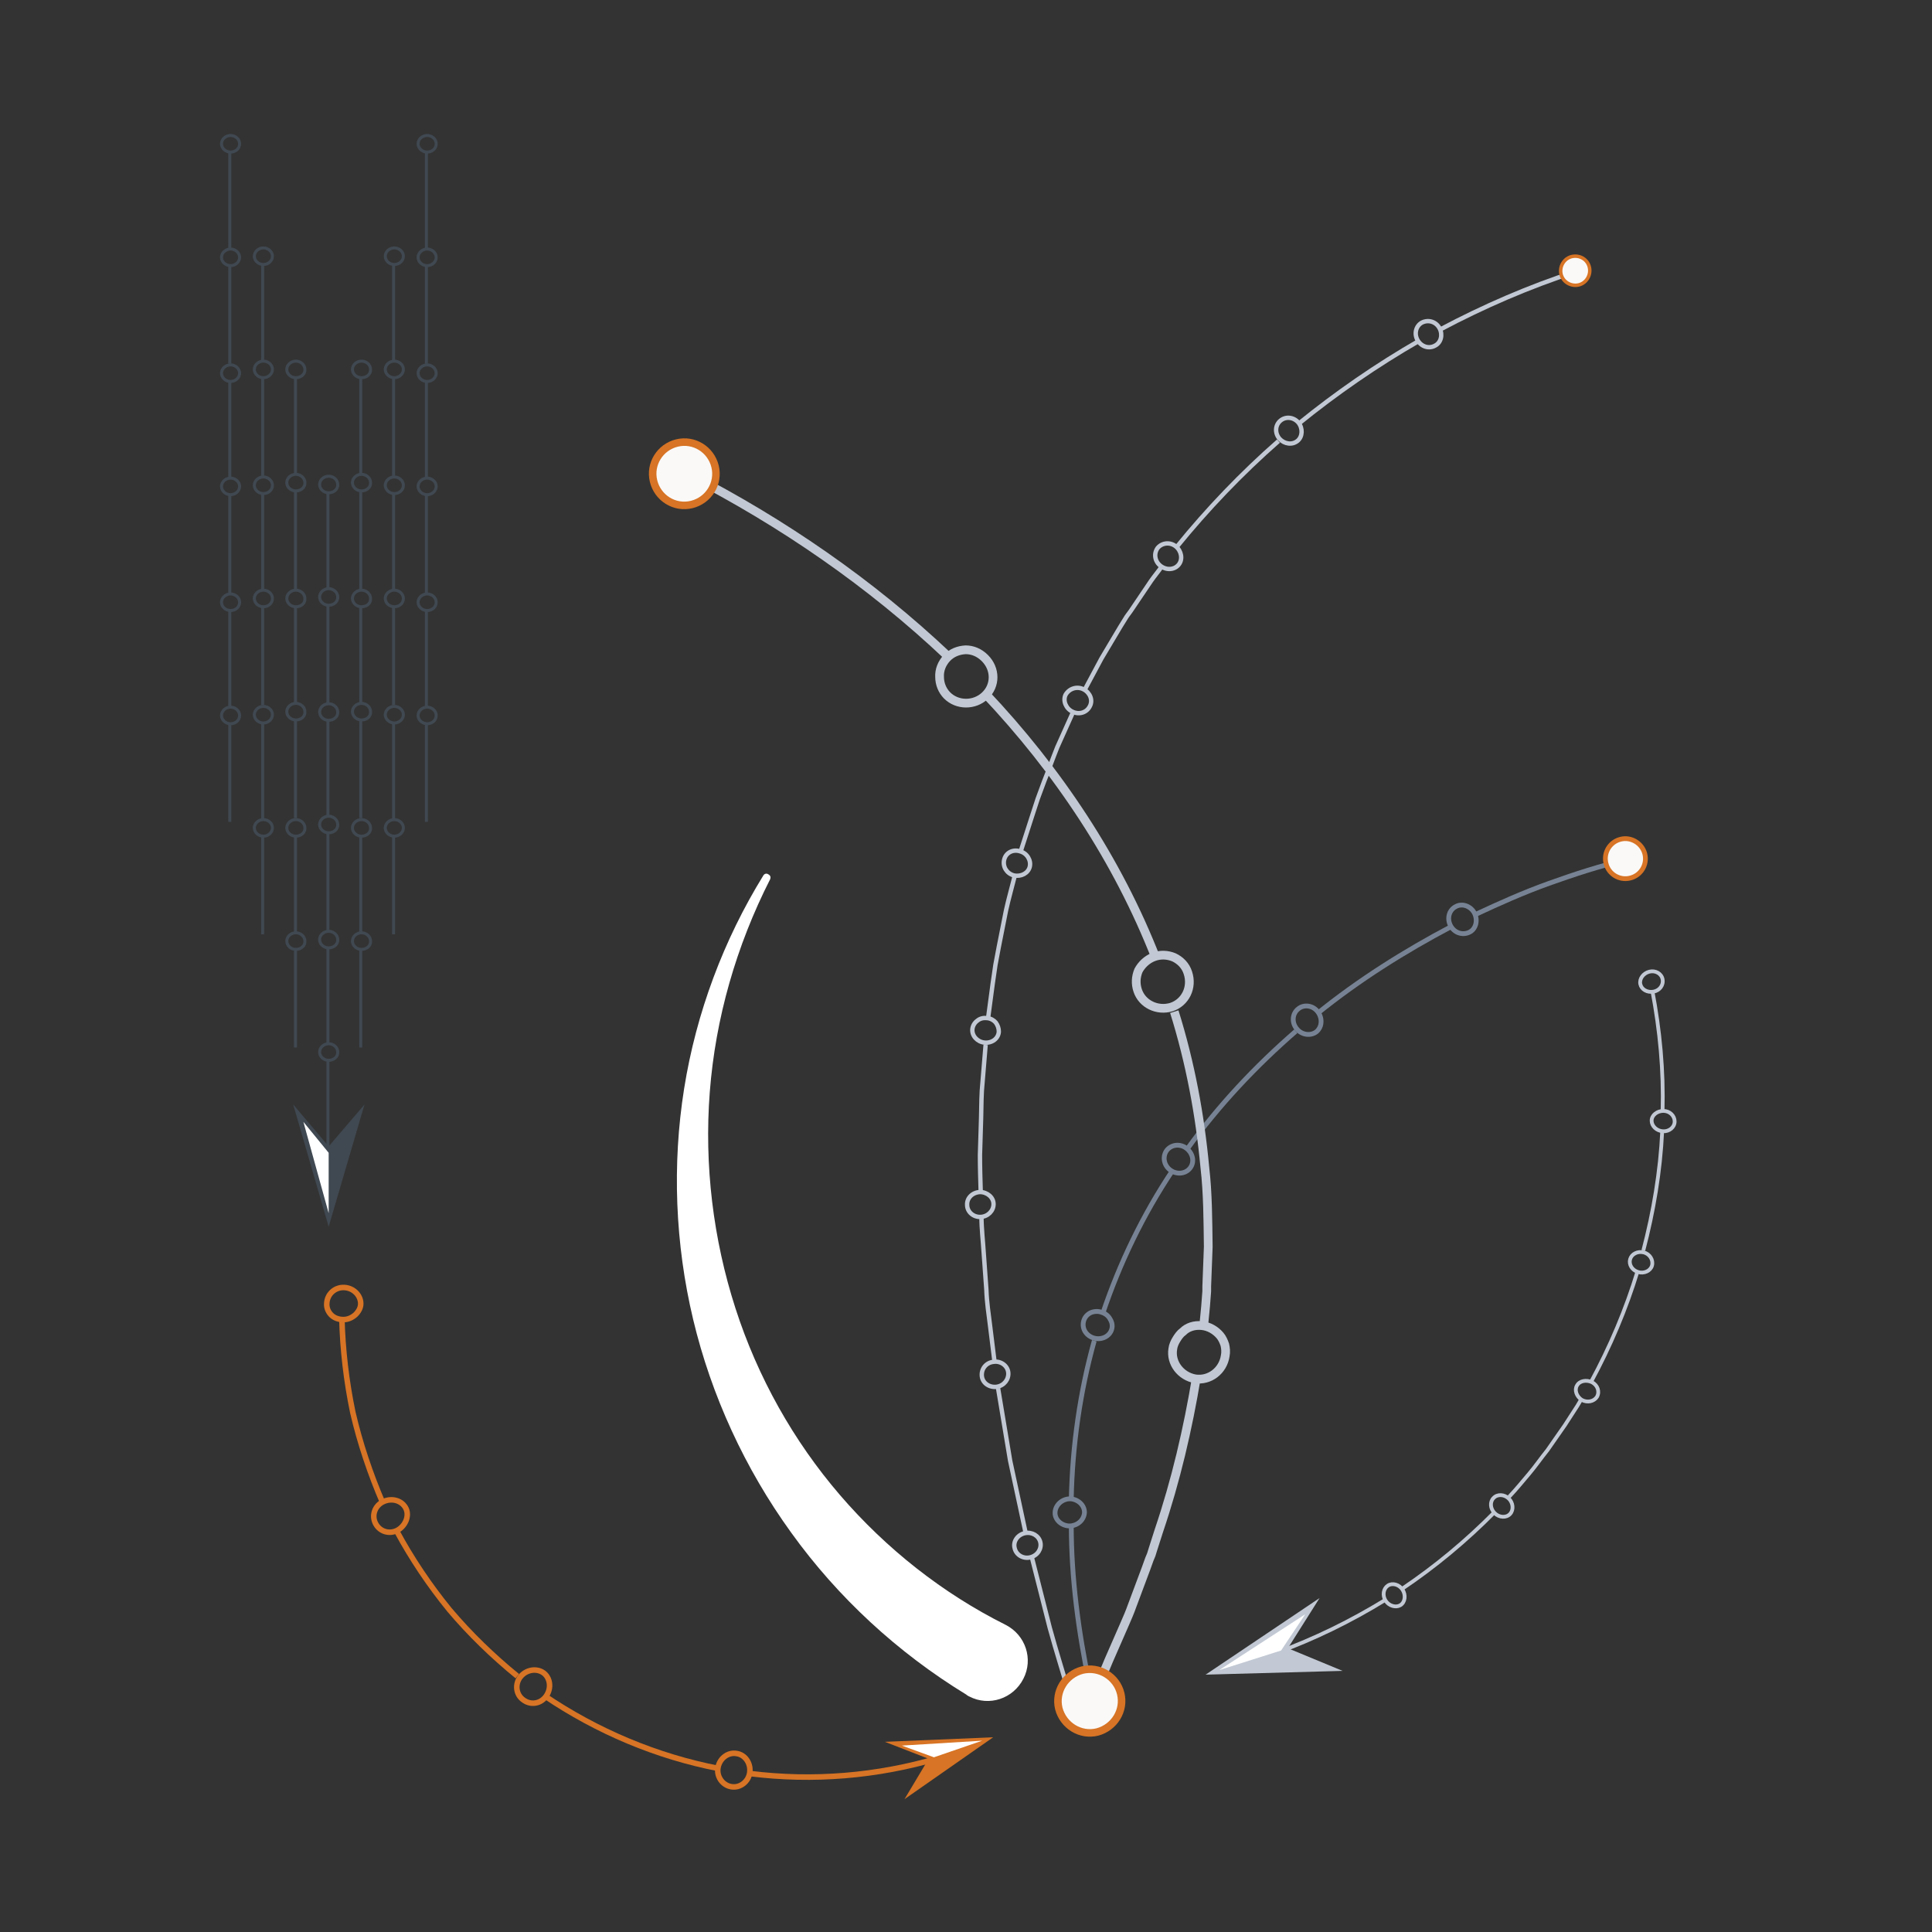 <?xml version="1.0" encoding="utf-8"?>
<!-- Generator: Adobe Illustrator 23.0.4, SVG Export Plug-In . SVG Version: 6.00 Build 0)  -->
<svg version="1.1" id="Layer_1" xmlns="http://www.w3.org/2000/svg" xmlns:xlink="http://www.w3.org/1999/xlink" x="0px" y="0px"
	 viewBox="0 0 512 512" style="enable-background:new 0 0 512 512;" xml:space="preserve">
<rect x="0" y="0" width="512" height="512" fill="#333333" stroke="none"/>
<style type="text/css">
	.st0{fill:#FFFFFF;}
	.st1{fill:none;stroke:#404851;stroke-width:0.8;stroke-miterlimit:10;}
	.st2{fill:#404851;}
	.st3{fill:none;stroke:#778394;stroke-width:1.27;stroke-miterlimit:10;}
	.st4{fill:none;stroke:#C2C9D4;stroke-width:2.312;stroke-miterlimit:10;}
	.st5{fill:none;stroke:#C2C9D4;stroke-width:1.156;stroke-miterlimit:10;}
	.st6{fill:#FAF9F8;stroke:#D77425;stroke-width:2;stroke-miterlimit:10;}
	.st7{fill:#FAF9F8;stroke:#D77425;stroke-width:1.264;stroke-miterlimit:10;}
	.st8{fill:#FAF9F8;stroke:#D77425;stroke-width:0.919;stroke-miterlimit:10;}
	.st9{fill:#FAF9F8;stroke:#D77425;stroke-width:1.997;stroke-miterlimit:10;}
	.st10{fill:none;stroke:#C2C9D4;stroke-miterlimit:10;}
	.st11{fill:#C2C9D4;}
	.st12{fill:none;stroke:#D77425;stroke-width:1.466;stroke-miterlimit:10;}
	.st13{fill:#D77425;}
</style>
<g>
	<path class="st0" d="M204.1,233c-9,17.7-14.5,36.9-16,56.4c-1.5,19.4,0.9,39,6.8,57.3c5.9,18.3,15.4,35.2,27.7,49.5
		c12.3,14.3,27.3,26.1,43.9,34.4c5.3,2.7,7.4,9.1,4.7,14.3c-2.7,5.3-9.1,7.4-14.3,4.7c-0.3-0.1-0.5-0.3-0.7-0.4l-0.1-0.1
		c-18.2-11.1-34.1-25.8-46.4-42.9c-12.3-17-21.2-36.4-26-56.5c-4.8-20.1-5.6-41.1-2.4-61.2c3.2-20.1,10.5-39.5,21-56.5l0,0
		c0.3-0.5,0.9-0.6,1.3-0.3C204.2,232,204.3,232.5,204.1,233z"/>
</g>
<g>
	<g>
		<g>
			<g>
				<path class="st1" d="M113.2,40.3c-1.3,0-2.4-1-2.4-2.2c0-1.2,1.1-2.2,2.4-2.2c1.3,0,2.4,1,2.4,2.2
					C115.6,39.4,114.5,40.3,113.2,40.3z"/>
				<path class="st1" d="M113.2,70.4c-1.3,0-2.4-1-2.4-2.2c0-1.2,1.1-2.2,2.4-2.2c1.3,0,2.4,1,2.4,2.2
					C115.6,69.4,114.5,70.4,113.2,70.4z"/>
				<line class="st1" x1="113" y1="40.1" x2="113" y2="66.1"/>
				<line class="st1" x1="113" y1="70.4" x2="113" y2="96.4"/>
			</g>
			<g>
				<path class="st1" d="M113.2,101.1c-1.3,0-2.4-1-2.4-2.2c0-1.2,1.1-2.2,2.4-2.2c1.3,0,2.4,1,2.4,2.2
					C115.6,100.1,114.5,101.1,113.2,101.1z"/>
				<path class="st1" d="M113.2,131.1c-1.3,0-2.4-1-2.4-2.2c0-1.2,1.1-2.2,2.4-2.2c1.3,0,2.4,1,2.4,2.2
					C115.6,130.1,114.5,131.1,113.2,131.1z"/>
				<line class="st1" x1="113" y1="100.9" x2="113" y2="126.9"/>
				<line class="st1" x1="113" y1="131.1" x2="113" y2="157.1"/>
			</g>
			<g>
				<path class="st1" d="M113.2,161.8c-1.3,0-2.4-1-2.4-2.2c0-1.2,1.1-2.2,2.4-2.2c1.3,0,2.4,1,2.4,2.2
					C115.6,160.9,114.5,161.8,113.2,161.8z"/>
				<path class="st1" d="M113.2,191.8c-1.3,0-2.4-1-2.4-2.2c0-1.2,1.1-2.2,2.4-2.2c1.3,0,2.4,1,2.4,2.2
					C115.6,190.9,114.5,191.8,113.2,191.8z"/>
				<line class="st1" x1="113" y1="161.6" x2="113" y2="187.6"/>
				<line class="st1" x1="113" y1="191.9" x2="113" y2="217.8"/>
			</g>
		</g>
	</g>
</g>
<g>
	<g>
		<g>
			<g>
				<path class="st1" d="M104.5,70.1c-1.3,0-2.4-1-2.4-2.2c0-1.2,1.1-2.2,2.4-2.2c1.3,0,2.4,1,2.4,2.2
					C106.9,69.1,105.8,70.1,104.5,70.1z"/>
				<path class="st1" d="M104.5,100.1c-1.3,0-2.4-1-2.4-2.2c0-1.2,1.1-2.2,2.4-2.2c1.3,0,2.4,1,2.4,2.2
					C106.9,99.1,105.8,100.1,104.5,100.1z"/>
				<line class="st1" x1="104.3" y1="69.9" x2="104.3" y2="95.8"/>
				<line class="st1" x1="104.3" y1="100.1" x2="104.3" y2="126.1"/>
			</g>
			<g>
				<path class="st1" d="M104.5,130.8c-1.3,0-2.4-1-2.4-2.2c0-1.2,1.1-2.2,2.4-2.2c1.3,0,2.4,1,2.4,2.2
					C106.9,129.9,105.8,130.8,104.5,130.8z"/>
				<path class="st1" d="M104.5,160.8c-1.3,0-2.4-1-2.4-2.2c0-1.2,1.1-2.2,2.4-2.2c1.3,0,2.4,1,2.4,2.2
					C106.9,159.9,105.8,160.8,104.5,160.8z"/>
				<line class="st1" x1="104.3" y1="130.6" x2="104.3" y2="156.6"/>
				<line class="st1" x1="104.3" y1="160.9" x2="104.3" y2="186.8"/>
			</g>
			<g>
				<path class="st1" d="M104.5,191.6c-1.3,0-2.4-1-2.4-2.2c0-1.2,1.1-2.2,2.4-2.2c1.3,0,2.4,1,2.4,2.2
					C106.9,190.6,105.8,191.6,104.5,191.6z"/>
				<path class="st1" d="M104.5,221.6c-1.3,0-2.4-1-2.4-2.2c0-1.2,1.1-2.2,2.4-2.2c1.3,0,2.4,1,2.4,2.2
					C106.9,220.6,105.8,221.6,104.5,221.6z"/>
				<line class="st1" x1="104.3" y1="191.4" x2="104.3" y2="217.3"/>
				<line class="st1" x1="104.3" y1="221.6" x2="104.3" y2="247.6"/>
			</g>
		</g>
	</g>
</g>
<g>
	<g>
		<g>
			<g>
				<path class="st1" d="M95.8,100.1c-1.3,0-2.4-1-2.4-2.2c0-1.2,1.1-2.2,2.4-2.2c1.3,0,2.4,1,2.4,2.2
					C98.3,99.1,97.2,100.1,95.8,100.1z"/>
				<path class="st1" d="M95.8,130.1c-1.3,0-2.4-1-2.4-2.2c0-1.2,1.1-2.2,2.4-2.2c1.3,0,2.4,1,2.4,2.2
					C98.3,129.1,97.2,130.1,95.8,130.1z"/>
				<line class="st1" x1="95.6" y1="99.9" x2="95.6" y2="125.8"/>
				<line class="st1" x1="95.6" y1="130.1" x2="95.6" y2="156.1"/>
			</g>
			<g>
				<path class="st1" d="M95.8,160.8c-1.3,0-2.4-1-2.4-2.2c0-1.2,1.1-2.2,2.4-2.2c1.3,0,2.4,1,2.4,2.2
					C98.3,159.9,97.2,160.8,95.8,160.8z"/>
				<path class="st1" d="M95.8,190.8c-1.3,0-2.4-1-2.4-2.2c0-1.2,1.1-2.2,2.4-2.2c1.3,0,2.4,1,2.4,2.2
					C98.3,189.9,97.2,190.8,95.8,190.8z"/>
				<line class="st1" x1="95.6" y1="160.6" x2="95.6" y2="186.6"/>
				<line class="st1" x1="95.6" y1="190.9" x2="95.6" y2="216.8"/>
			</g>
			<g>
				<path class="st1" d="M95.8,221.6c-1.3,0-2.4-1-2.4-2.2c0-1.2,1.1-2.2,2.4-2.2c1.3,0,2.4,1,2.4,2.2
					C98.3,220.6,97.2,221.6,95.8,221.6z"/>
				<path class="st1" d="M95.8,251.6c-1.3,0-2.4-1-2.4-2.2c0-1.2,1.1-2.2,2.4-2.2c1.3,0,2.4,1,2.4,2.2
					C98.3,250.6,97.2,251.6,95.8,251.6z"/>
				<line class="st1" x1="95.6" y1="221.4" x2="95.6" y2="247.3"/>
				<line class="st1" x1="95.6" y1="251.6" x2="95.6" y2="277.6"/>
			</g>
		</g>
	</g>
</g>
<g>
	<g>
		<g>
			<path class="st1" d="M87.1,130.6c-1.3,0-2.4-1-2.4-2.2c0-1.2,1.1-2.2,2.4-2.2c1.3,0,2.4,1,2.4,2.2
				C89.6,129.6,88.5,130.6,87.1,130.6z"/>
			<path class="st1" d="M87.1,160.4c-1.3,0-2.4-1-2.4-2.2c0-1.2,1.1-2.2,2.4-2.2c1.3,0,2.4,1,2.4,2.2
				C89.6,159.4,88.5,160.4,87.1,160.4z"/>
			<line class="st1" x1="86.9" y1="130.4" x2="86.9" y2="156.2"/>
			<line class="st1" x1="86.9" y1="160.4" x2="86.9" y2="186.2"/>
		</g>
		<g>
			<path class="st1" d="M87.1,190.9c-1.3,0-2.4-1-2.4-2.2c0-1.2,1.1-2.2,2.4-2.2c1.3,0,2.4,1,2.4,2.2
				C89.6,189.9,88.5,190.9,87.1,190.9z"/>
			<path class="st1" d="M87.1,220.7c-1.3,0-2.4-1-2.4-2.2c0-1.2,1.1-2.2,2.4-2.2c1.3,0,2.4,1,2.4,2.2
				C89.6,219.7,88.5,220.7,87.1,220.7z"/>
			<line class="st1" x1="86.9" y1="190.7" x2="86.9" y2="216.5"/>
			<line class="st1" x1="86.9" y1="220.7" x2="86.9" y2="246.5"/>
		</g>
		<g>
			<path class="st1" d="M87.1,251.2c-1.3,0-2.4-1-2.4-2.2c0-1.2,1.1-2.2,2.4-2.2c1.3,0,2.4,1,2.4,2.2
				C89.6,250.2,88.5,251.2,87.1,251.2z"/>
			<path class="st1" d="M87.1,281c-1.3,0-2.4-1-2.4-2.2c0-1.2,1.1-2.2,2.4-2.2c1.3,0,2.4,1,2.4,2.2C89.6,280,88.5,281,87.1,281z"/>
			<line class="st1" x1="86.9" y1="251" x2="86.9" y2="276.8"/>
			<line class="st1" x1="86.9" y1="281" x2="86.9" y2="306.8"/>
		</g>
		<g>
			<polygon class="st2" points="77.7,292.7 87.1,303.8 96.6,292.7 87.1,325.1 			"/>
			<polygon class="st0" points="80.4,297.3 87.1,321.5 87.1,305.5 			"/>
		</g>
	</g>
</g>
<g>
	<g>
		<g>
			<g>
				<path class="st1" d="M78.4,100.1c-1.3,0-2.4-1-2.4-2.2c0-1.2,1.1-2.2,2.4-2.2c1.3,0,2.4,1,2.4,2.2
					C80.9,99.1,79.8,100.1,78.4,100.1z"/>
				<path class="st1" d="M78.4,130.1c-1.3,0-2.4-1-2.4-2.2c0-1.2,1.1-2.2,2.4-2.2c1.3,0,2.4,1,2.4,2.2
					C80.9,129.1,79.8,130.1,78.4,130.1z"/>
				<line class="st1" x1="78.3" y1="99.9" x2="78.3" y2="125.8"/>
				<line class="st1" x1="78.3" y1="130.1" x2="78.3" y2="156.1"/>
			</g>
			<g>
				<path class="st1" d="M78.4,160.8c-1.3,0-2.4-1-2.4-2.2c0-1.2,1.1-2.2,2.4-2.2c1.3,0,2.4,1,2.4,2.2
					C80.9,159.9,79.8,160.8,78.4,160.8z"/>
				<path class="st1" d="M78.4,190.8c-1.3,0-2.4-1-2.4-2.2c0-1.2,1.1-2.2,2.4-2.2c1.3,0,2.4,1,2.4,2.2
					C80.9,189.9,79.8,190.8,78.4,190.8z"/>
				<line class="st1" x1="78.3" y1="160.6" x2="78.3" y2="186.6"/>
				<line class="st1" x1="78.3" y1="190.9" x2="78.3" y2="216.8"/>
			</g>
			<g>
				<path class="st1" d="M78.4,221.6c-1.3,0-2.4-1-2.4-2.2c0-1.2,1.1-2.2,2.4-2.2c1.3,0,2.4,1,2.4,2.2
					C80.9,220.6,79.8,221.6,78.4,221.6z"/>
				<path class="st1" d="M78.4,251.6c-1.3,0-2.4-1-2.4-2.2c0-1.2,1.1-2.2,2.4-2.2c1.3,0,2.4,1,2.4,2.2
					C80.9,250.6,79.8,251.6,78.4,251.6z"/>
				<line class="st1" x1="78.3" y1="221.4" x2="78.3" y2="247.3"/>
				<line class="st1" x1="78.3" y1="251.6" x2="78.3" y2="277.6"/>
			</g>
		</g>
	</g>
</g>
<g>
	<g>
		<g>
			<g>
				<path class="st1" d="M69.8,70.1c-1.3,0-2.4-1-2.4-2.2c0-1.2,1.1-2.2,2.4-2.2c1.3,0,2.4,1,2.4,2.2C72.2,69.1,71.1,70.1,69.8,70.1
					z"/>
				<path class="st1" d="M69.8,100.1c-1.3,0-2.4-1-2.4-2.2c0-1.2,1.1-2.2,2.4-2.2c1.3,0,2.4,1,2.4,2.2
					C72.2,99.1,71.1,100.1,69.8,100.1z"/>
				<line class="st1" x1="69.6" y1="69.9" x2="69.6" y2="95.8"/>
				<line class="st1" x1="69.6" y1="100.1" x2="69.6" y2="126.1"/>
			</g>
			<g>
				<path class="st1" d="M69.8,130.8c-1.3,0-2.4-1-2.4-2.2c0-1.2,1.1-2.2,2.4-2.2c1.3,0,2.4,1,2.4,2.2
					C72.2,129.9,71.1,130.8,69.8,130.8z"/>
				<path class="st1" d="M69.8,160.8c-1.3,0-2.4-1-2.4-2.2c0-1.2,1.1-2.2,2.4-2.2c1.3,0,2.4,1,2.4,2.2
					C72.2,159.9,71.1,160.8,69.8,160.8z"/>
				<line class="st1" x1="69.6" y1="130.6" x2="69.6" y2="156.6"/>
				<line class="st1" x1="69.6" y1="160.9" x2="69.6" y2="186.8"/>
			</g>
			<g>
				<path class="st1" d="M69.8,191.6c-1.3,0-2.4-1-2.4-2.2c0-1.2,1.1-2.2,2.4-2.2c1.3,0,2.4,1,2.4,2.2
					C72.2,190.6,71.1,191.6,69.8,191.6z"/>
				<path class="st1" d="M69.8,221.6c-1.3,0-2.4-1-2.4-2.2c0-1.2,1.1-2.2,2.4-2.2c1.3,0,2.4,1,2.4,2.2
					C72.2,220.6,71.1,221.6,69.8,221.6z"/>
				<line class="st1" x1="69.6" y1="191.4" x2="69.6" y2="217.3"/>
				<line class="st1" x1="69.6" y1="221.6" x2="69.6" y2="247.6"/>
			</g>
		</g>
	</g>
</g>
<g>
	<g>
		<g>
			<g>
				<path class="st1" d="M61.1,40.3c-1.3,0-2.4-1-2.4-2.2c0-1.2,1.1-2.2,2.4-2.2c1.3,0,2.4,1,2.4,2.2C63.5,39.4,62.4,40.3,61.1,40.3
					z"/>
				<path class="st1" d="M61.1,70.4c-1.3,0-2.4-1-2.4-2.2c0-1.2,1.1-2.2,2.4-2.2c1.3,0,2.4,1,2.4,2.2C63.5,69.4,62.4,70.4,61.1,70.4
					z"/>
				<line class="st1" x1="60.9" y1="40.1" x2="60.9" y2="66.1"/>
				<line class="st1" x1="60.9" y1="70.4" x2="60.9" y2="96.4"/>
			</g>
			<g>
				<path class="st1" d="M61.1,101.1c-1.3,0-2.4-1-2.4-2.2c0-1.2,1.1-2.2,2.4-2.2c1.3,0,2.4,1,2.4,2.2
					C63.5,100.1,62.4,101.1,61.1,101.1z"/>
				<path class="st1" d="M61.1,131.1c-1.3,0-2.4-1-2.4-2.2c0-1.2,1.1-2.2,2.4-2.2c1.3,0,2.4,1,2.4,2.2
					C63.5,130.1,62.4,131.1,61.1,131.1z"/>
				<line class="st1" x1="60.9" y1="100.9" x2="60.9" y2="126.9"/>
				<line class="st1" x1="60.9" y1="131.1" x2="60.9" y2="157.1"/>
			</g>
			<g>
				<path class="st1" d="M61.1,161.8c-1.3,0-2.4-1-2.4-2.2c0-1.2,1.1-2.2,2.4-2.2c1.3,0,2.4,1,2.4,2.2
					C63.5,160.9,62.4,161.8,61.1,161.8z"/>
				<path class="st1" d="M61.1,191.8c-1.3,0-2.4-1-2.4-2.2c0-1.2,1.1-2.2,2.4-2.2c1.3,0,2.4,1,2.4,2.2
					C63.5,190.9,62.4,191.8,61.1,191.8z"/>
				<line class="st1" x1="60.9" y1="161.6" x2="60.9" y2="187.6"/>
				<line class="st1" x1="60.9" y1="191.9" x2="60.9" y2="217.8"/>
			</g>
		</g>
	</g>
</g>
<g>
	<g>
		<g>
			<g>
				<g>
					<path class="st3" d="M288.3,446c2.1-0.4,4.1,0.8,4.5,2.7c0.4,1.9-1,3.9-3,4.3c-2.1,0.5-4.1-0.7-4.5-2.7
						C284.9,448.4,286.2,446.4,288.3,446z"/>
					<path class="st3" d="M283.6,397.2c2.1,0.1,3.8,1.7,3.8,3.6c-0.1,1.9-1.7,3.5-3.9,3.6c-2.1,0-4-1.6-3.9-3.6
						C279.7,398.8,281.5,397.2,283.6,397.2z"/>
					<path class="st3" d="M288.7,446.3c-2.9-13.9-4.8-28-4.8-42.1"/>
					<path class="st3" d="M283.9,397.2c0.3-14.1,2.3-28.3,6.1-41.9"/>
				</g>
				<g>
					<path class="st3" d="M292,347.8c1,0.3,1.8,1,2.2,1.8c0.5,0.8,0.7,1.8,0.4,2.7c-0.5,1.8-2.6,2.9-4.7,2.3
						c-2.1-0.6-3.3-2.6-2.7-4.6c0.3-1,1-1.7,1.8-2.1C289.9,347.5,291,347.4,292,347.8z"/>
					<path class="st3" d="M314.4,304.3c1.7,1.3,2.2,3.5,1.1,5.1c-1.1,1.6-3.4,2-5.2,0.8c-1.8-1.2-2.3-3.5-1.2-5.2
						C310.3,303.3,312.7,303,314.4,304.3z"/>
					<path class="st3" d="M292.2,348.2c4.5-13.4,10.7-26.3,18.6-38.1"/>
					<path class="st3" d="M314.7,304.4c8.3-11.5,18.1-21.9,28.7-31.1"/>
				</g>
				<g>
					<path class="st3" d="M349.2,268.1c1.3,1.7,1.2,4-0.3,5.3c-1.5,1.2-3.9,0.9-5.2-0.7c-1.4-1.6-1.3-4,0.3-5.3
						C345.5,266.1,347.9,266.4,349.2,268.1z"/>
					<path class="st3" d="M390.8,242.1c0.9,1.9,0.3,4.2-1.5,5c-1.8,0.8-3.9,0.1-4.9-1.8c-1-1.9-0.4-4.2,1.5-5.1
						C387.6,239.3,389.9,240.2,390.8,242.1z"/>
					<path class="st3" d="M349.1,268.6c11-8.9,23.1-16.5,35.6-23.1"/>
					<path class="st3" d="M390.9,242.4c6.4-3,12.9-5.9,19.6-8.3c6.7-2.4,13.4-4.6,20.3-6.2"/>
				</g>
			</g>
		</g>
	</g>
	<g>
		<g>
			<g>
				<g>
					<path class="st4" d="M291.4,444.1c3.5,1.6,5,5.9,3.2,9.5c-1.7,3.6-6,5.1-9.4,3.3c-3.5-1.8-4.9-6-3.2-9.5
						C283.7,443.9,287.9,442.4,291.4,444.1z"/>
					<path class="st4" d="M318.5,351.3c1.9,0.2,3.6,1.2,4.8,2.6c0.6,0.7,1,1.6,1.3,2.5c0.2,0.9,0.3,1.9,0.1,2.9
						c-0.6,4-4.2,6.7-8,6.1c-3.8-0.7-6.5-4.2-5.9-7.9c0.1-0.9,0.5-1.8,1-2.6c0.5-0.8,1-1.5,1.7-2
						C314.7,351.7,316.5,351.1,318.5,351.3z"/>
					<path class="st4" d="M291.6,444.9l1.2-2.4l1-2.4l2.1-4.8l2.1-4.8c0.7-1.6,1.4-3.2,2-4.9l3.7-9.9l0.9-2.5l0.5-1.2l0.4-1.3l1.6-5
						c4.5-13.3,7.7-27,10-40.9"/>
					<path class="st4" d="M319,351.3l0.5-5.2l0.2-2.6l0.1-1.3l0-1.3l0.4-10.5c-0.1-7-0.1-14.1-0.9-21c-1.3-14-3.9-27.9-8.1-41.3"/>
				</g>
				<g>
					<path class="st4" d="M305.7,253.6c1.8-0.7,3.7-0.6,5.4,0.1c1.7,0.8,3.1,2.2,3.7,4.1c1.3,3.9-0.7,7.9-4.4,9.1
						c-3.7,1.1-7.7-0.8-8.9-4.4c-0.6-1.8-0.5-3.6,0.2-5.3C302.5,255.7,303.9,254.3,305.7,253.6z"/>
					<path class="st4" d="M250.9,174.4c1.3-1.4,3.1-2.1,5-2.2c1.8,0,3.6,0.7,5.1,2.2c2.9,2.9,2.9,7.3,0,10c-2.8,2.6-7.3,2.6-10-0.1
						c-1.3-1.3-2-3.1-2-4.9C248.9,177.6,249.6,175.8,250.9,174.4z"/>
					<path class="st4" d="M306.4,254.1c-10.2-26.2-26.1-50-45.4-70.4"/>
					<path class="st4" d="M251.2,173.9c-20.4-19.3-43.8-35.4-68.7-48.2"/>
				</g>
			</g>
		</g>
	</g>
	<g>
		<g>
			<g>
				<g>
					<path class="st5" d="M283.3,449.8c1.9-0.6,3.8,0.4,4.3,2.1c0.5,1.7-0.6,3.6-2.4,4.2c-1.9,0.6-3.8-0.4-4.3-2.1
						C280.4,452.3,281.4,450.4,283.3,449.8z"/>
					<path class="st5" d="M271.6,406.3c1.9-0.4,3.7,0.7,4.1,2.4c0.4,1.7-0.7,3.5-2.6,4c-1.9,0.5-3.8-0.6-4.2-2.4
						C268.4,408.5,269.7,406.7,271.6,406.3z"/>
					<path class="st5" d="M283.7,450.1c-1.8-6.2-3.8-12.5-5.5-18.7l-4.8-18.9"/>
					<polyline class="st5" points="271.8,406.2 267.7,387.1 264.5,367.9 					"/>
				</g>
				<g>
					<path class="st5" d="M263.3,360.9c1.9-0.3,3.7,1,3.9,2.8c0.2,1.8-1.1,3.5-3,3.8c-1.9,0.3-3.8-0.9-4-2.8
						C260,362.8,261.3,361.1,263.3,360.9z"/>
					<path class="st5" d="M259.7,315.9c1.9,0,3.6,1.4,3.6,3.2c0,1.8-1.5,3.3-3.4,3.4c-1.9,0.1-3.6-1.3-3.6-3.2
						C256.2,317.5,257.7,316,259.7,315.9z"/>
					<path class="st5" d="M263.6,361.2l-1.2-9.7c-0.4-3.2-0.9-6.5-1-9.7l-0.7-9.7c-0.2-3.2-0.6-6.5-0.6-9.7"/>
					<path class="st5" d="M259.9,315.9c-0.1-3.3-0.2-6.5-0.2-9.8l0.3-9.8l0.1-4.9l0.1-2.4l0.2-2.4l0.8-9.7"/>
				</g>
				<g>
					<path class="st5" d="M261.6,269.8c1,0.1,1.8,0.6,2.3,1.2c0.5,0.7,0.8,1.5,0.8,2.4c-0.1,1.8-1.8,3.1-3.8,2.9
						c-1.9-0.2-3.4-1.8-3.2-3.6c0.1-0.9,0.6-1.7,1.3-2.2C259.7,269.9,260.6,269.7,261.6,269.8z"/>
					<path class="st5" d="M270.3,225.6c1.9,0.5,3,2.4,2.6,4.1c-0.4,1.7-2.3,2.7-4.2,2.3c-1.9-0.5-3-2.3-2.6-4.1
						C266.5,226,268.4,225,270.3,225.6z"/>
					<path class="st5" d="M261.8,270.2l1.3-9.7l0.7-4.8l0.9-4.8l1.9-9.6c0.7-3.2,1.6-6.3,2.4-9.5"/>
					<path class="st5" d="M270.5,225.6l3-9.3l1.5-4.6l1.7-4.6c1.2-3,2.3-6.1,3.5-9.1l4-8.9"/>
				</g>
				<g>
					<path class="st5" d="M287.2,182.7c1.7,0.9,2.5,2.9,1.6,4.5c-0.8,1.6-2.8,2.3-4.6,1.4c-1.7-0.8-2.6-2.9-1.8-4.5
						C283.4,182.4,285.5,181.8,287.2,182.7z"/>
					<path class="st5" d="M311.6,144.8c1.5,1.2,1.9,3.4,0.8,4.8c-1.1,1.4-3.2,1.6-4.8,0.4c-1.6-1.2-1.9-3.3-0.8-4.8
						C308,143.8,310.1,143.6,311.6,144.8z"/>
					<path class="st5" d="M287.3,183.1l4.6-8.6l5-8.4l1.3-2.1c0.4-0.7,0.9-1.3,1.4-2l2.7-4l2.7-4c0.9-1.3,2-2.6,2.9-3.9"/>
					<path class="st5" d="M311.8,145c8.2-10.1,17.2-19.5,27-28.1"/>
				</g>
				<g>
					<path class="st5" d="M344.1,112c1.2,1.5,1.1,3.7-0.2,4.8c-1.4,1.2-3.5,0.9-4.8-0.5c-1.3-1.5-1.2-3.6,0.2-4.8
						C340.7,110.3,342.8,110.5,344.1,112z"/>
					<path class="st5" d="M381.5,87c0.9,1.7,0.4,3.8-1.2,4.6c-1.6,0.9-3.6,0.3-4.6-1.4c-1-1.7-0.5-3.8,1.1-4.7
						C378.6,84.6,380.6,85.3,381.5,87z"/>
					<path class="st5" d="M344,112.4c10.1-8.2,20.8-15.6,32.1-22.1"/>
					<path class="st5" d="M381.7,87.3c11.5-6.1,23.5-11.3,35.8-15.3"/>
				</g>
			</g>
		</g>
	</g>
	<path class="st6" d="M297,448.8c1.1,4.5-1.7,9-6.2,10.2c-4.5,1.1-9-1.7-10.2-6.2c-1.1-4.5,1.7-9,6.2-10.2
		C291.3,441.5,295.9,444.3,297,448.8z"/>
</g>
<path class="st7" d="M435.9,226.3c0.7,2.8-1,5.7-3.9,6.4c-2.8,0.7-5.7-1-6.4-3.9c-0.7-2.8,1-5.7,3.9-6.4
	C432.3,221.7,435.2,223.5,435.9,226.3z"/>
<path class="st8" d="M421.2,70.8c0.5,2.1-0.8,4.2-2.8,4.7c-2.1,0.5-4.2-0.8-4.7-2.8c-0.5-2.1,0.8-4.2,2.8-4.7
	C418.6,67.5,420.7,68.7,421.2,70.8z"/>
<path class="st9" d="M189.5,123.6c1.1,4.5-1.7,9-6.2,10.1c-4.5,1.1-9-1.7-10.1-6.2c-1.1-4.5,1.7-9,6.2-10.1
	C183.9,116.3,188.4,119.1,189.5,123.6z"/>
<g>
	<g>
		<g>
			<path class="st10" d="M438.2,262.8c-1.7,0.3-3.2-0.6-3.5-2c-0.3-1.4,0.8-2.9,2.4-3.3c1.6-0.4,3.2,0.5,3.5,2
				C440.9,261.1,439.8,262.5,438.2,262.8z"/>
			<path class="st10" d="M440.7,299.8c-1.7-0.1-3-1.4-3-2.8c0-1.5,1.5-2.6,3.1-2.6c1.7,0,3,1.3,3,2.8
				C443.8,298.7,442.4,299.9,440.7,299.8z"/>
			<path class="st10" d="M437.9,262.6c2,10.5,3,21.2,2.7,31.9"/>
			<path class="st10" d="M440.5,299.8c-0.5,10.7-2.3,21.3-5,31.6"/>
		</g>
		<g>
			<path class="st10" d="M434.1,337.1c-1.6-0.5-2.5-2-2.1-3.4c0.4-1.4,2-2.2,3.6-1.8c1.6,0.4,2.6,2,2.2,3.5
				C437.4,336.8,435.7,337.6,434.1,337.1z"/>
			<path class="st10" d="M419.2,371c-1.4-0.9-2-2.6-1.3-3.8c0.7-1.3,2.5-1.6,4-0.9c1.5,0.8,2.1,2.5,1.3,3.9
				C422.4,371.4,420.7,371.8,419.2,371z"/>
			<path class="st10" d="M434,336.8c-3.1,10.2-7.3,20.1-12.4,29.5"/>
			<path class="st10" d="M419,370.9l-1,1.7l-1.1,1.7l-2.2,3.4c-1.5,2.2-3.1,4.4-4.6,6.6c-1.7,2.1-3.2,4.3-4.9,6.3
				c-1.7,2-3.4,4.1-5.3,6.1"/>
		</g>
		<g>
			<path class="st10" d="M396.1,401c-1.2-1.2-1.3-3-0.3-4c1-1.1,2.8-1,4,0.1c1.2,1.1,1.4,3,0.4,4.1
				C399.2,402.3,397.3,402.2,396.1,401z"/>
			<path class="st10" d="M367.2,424.2c-0.9-1.4-0.6-3.2,0.6-4c1.2-0.8,3-0.3,3.9,1.1c0.9,1.4,0.7,3.3-0.6,4.1
				C369.9,426.1,368.1,425.6,367.2,424.2z"/>
			<path class="st10" d="M396.1,400.7c-7.5,7.6-15.8,14.5-24.6,20.4"/>
			<path class="st10" d="M367.1,424c-9.1,5.6-18.7,10.3-28.8,14"/>
		</g>
		<g>
			<polygon class="st11" points="349.7,423.5 341.3,436.8 355.8,442.8 319.5,443.8 			"/>
			<polygon class="st0" points="345.9,427.8 323.1,442.6 339.5,437.4 			"/>
		</g>
	</g>
</g>
<g>
	<g>
		<g>
			<path class="st12" d="M91,349.7c-1.2,0-2.4-0.4-3.2-1.2c-0.8-0.8-1.3-1.9-1.2-3.1c0.1-2.4,2.1-4.3,4.6-4.2
				c2.5,0.1,4.4,2.1,4.4,4.3c0,1.1-0.6,2.1-1.4,2.9C93.3,349.2,92.2,349.7,91,349.7z"/>
			<path class="st12" d="M105.4,405.5c-2.2,1.2-4.8,0.4-5.9-1.8c-1.1-2.2-0.1-4.8,2.2-5.8c2.3-1,4.9-0.2,5.9,1.9
				C108.5,401.7,107.5,404.3,105.4,405.5z"/>
			<path class="st12" d="M90.6,349.3c0.2,8.4,1.2,16.8,2.9,25c1.9,8.2,4.6,16.2,7.9,23.9"/>
			<path class="st12" d="M105.1,405.7c4,7.4,8.7,14.4,14,20.9c5.4,6.4,11.5,12.3,18,17.6"/>
		</g>
		<g>
			<path class="st12" d="M144.8,449.4c-1.4,2.1-4.1,2.6-6.1,1.1c-2-1.4-2.3-4.2-0.8-6.1c1.5-1.9,4.2-2.4,6.1-1.1
				C145.8,444.6,146.2,447.3,144.8,449.4z"/>
			<path class="st12" d="M198.7,469.7c-0.3,2.4-2.5,4.2-4.9,3.8c-2.4-0.4-4-2.8-3.5-5.2c0.5-2.4,2.7-4,4.9-3.6
				C197.4,465,199,467.2,198.7,469.7z"/>
			<path class="st12" d="M144.3,449.4c13.9,9.4,29.7,16.1,46.3,19.3"/>
			<path class="st12" d="M198.7,470c16.7,2.1,33.8,0.7,50-4.1"/>
		</g>
		<g>
			<polygon class="st13" points="234.5,461.6 246.1,466.1 239.7,476.8 263.2,460.4 			"/>
			<polygon class="st0" points="239,462.6 260.3,461.3 247.5,465.7 			"/>
		</g>
	</g>
</g>
</svg>
